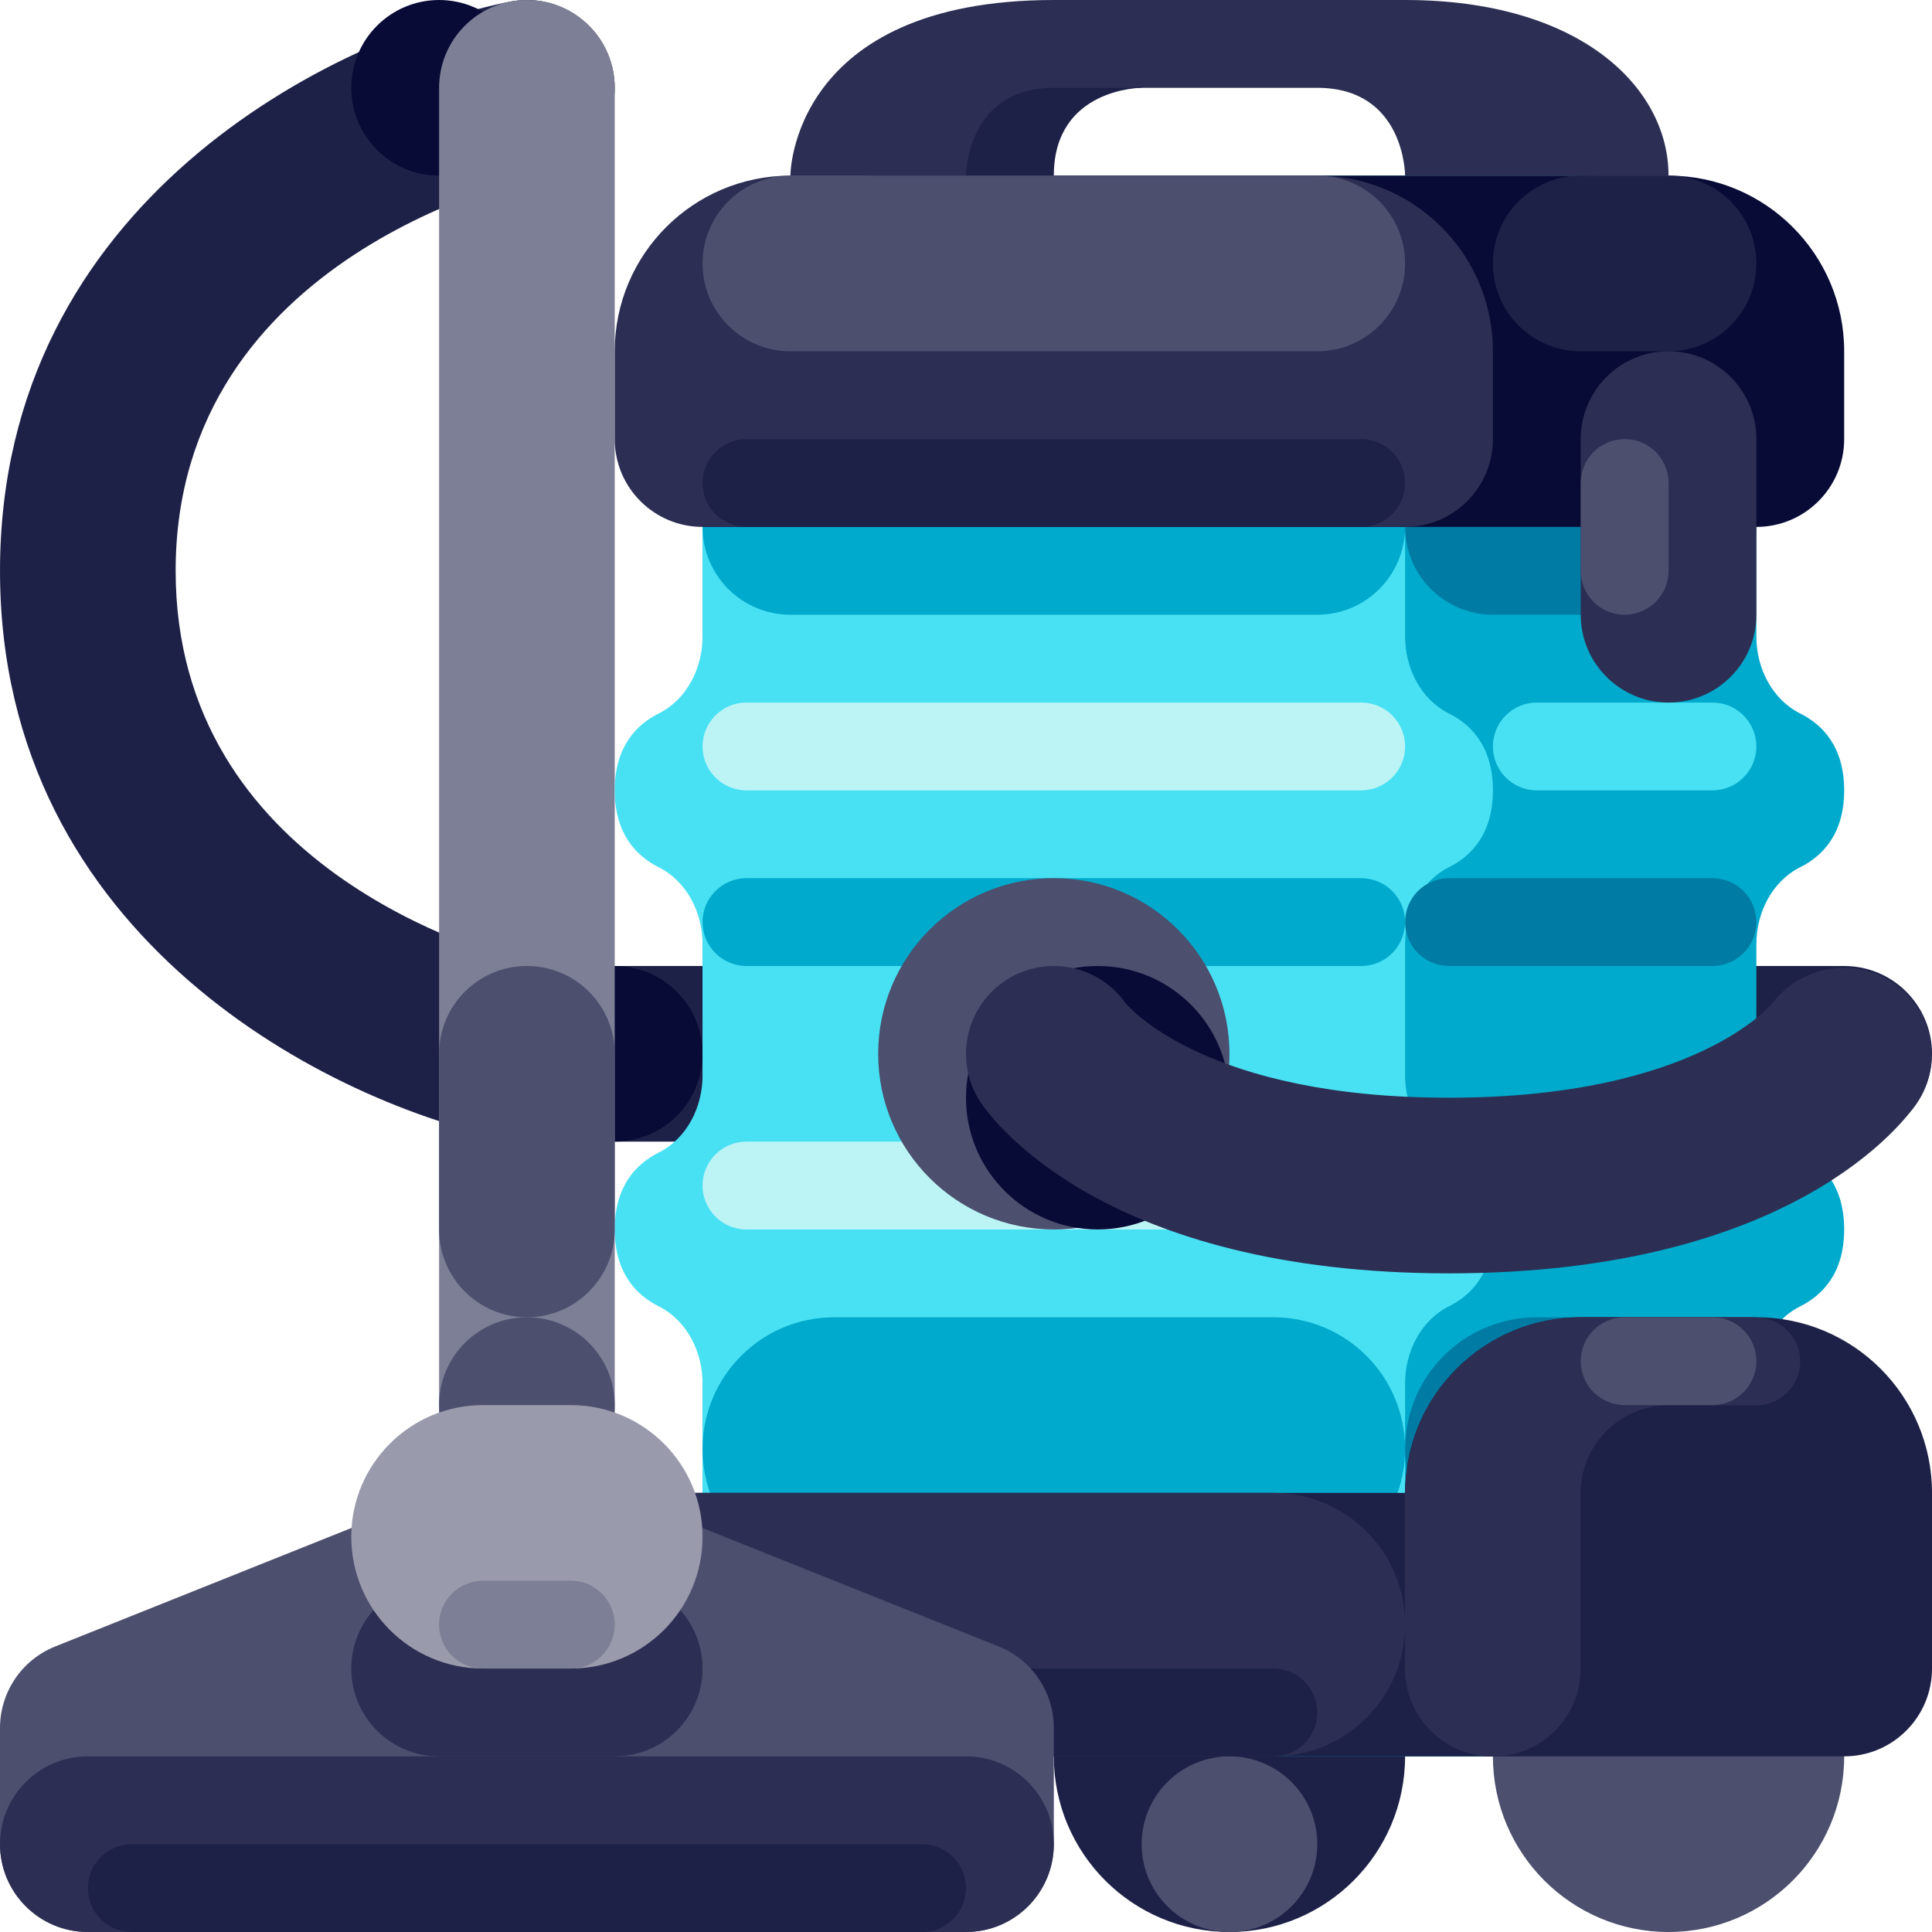 <svg height="512pt" viewBox="0 0 512 512.001" width="512pt" xmlns="http://www.w3.org/2000/svg"><path d="m488.727 302.547h-349.09c-1.535-.004-3.062-.156-4.566-.457-46.707-9.34-135.07-52.887-135.07-150.816 0-97.93 88.363-141.477 135.07-150.816 12.605-2.52 24.863 5.656 27.383 18.262 2.516 12.582-5.625 24.828-18.203 27.375-4.34.887-97.703 21.316-97.703 105.18 0 78.203 81.203 101.25 95.656 104.727h346.523c12.852 0 23.273 10.422 23.273 23.273 0 12.852-10.422 23.273-23.273 23.273zm0 0" fill="#1e2147"/><path d="m186.184 279.273c0 12.852-10.422 23.273-23.273 23.273-12.855 0-23.273-10.422-23.273-23.273 0-12.855 10.418-23.273 23.273-23.273 12.852 0 23.273 10.418 23.273 23.273zm0 0" fill="#080b36"/><path d="m139.637 23.273c0 12.852-10.418 23.273-23.273 23.273-12.852 0-23.273-10.422-23.273-23.273 0-12.852 10.422-23.273 23.273-23.273 12.855 0 23.273 10.422 23.273 23.273zm0 0" fill="#080b36"/><path d="m139.637 0c12.852 0 23.273 10.422 23.273 23.273v395.637c0 12.852-10.422 23.273-23.273 23.273-12.852 0-23.273-10.422-23.273-23.273v-395.637c0-12.852 10.422-23.273 23.273-23.273zm0 0" fill="#7c7f95"/><path d="m162.91 372.363c0 12.855-10.422 23.273-23.273 23.273-12.852 0-23.273-10.418-23.273-23.273 0-12.852 10.422-23.273 23.273-23.273 12.852 0 23.273 10.422 23.273 23.273zm0 0" fill="#4c4f6e"/><path d="m372.363 465.453c0 25.707-20.84 46.547-46.547 46.547-25.703 0-46.543-20.84-46.543-46.547 0-25.703 20.84-46.543 46.543-46.543 25.707 0 46.547 20.84 46.547 46.543zm0 0" fill="#1e2147"/><path d="m418.91 46.547c25.703 0 46.543 20.84 46.543 46.543v75.566c0 8.387 4.133 16.684 11.637 20.434 5.816 2.91 11.637 8.73 11.637 20.367s-5.82 17.453-11.637 20.363c-7.504 3.75-11.637 12.047-11.637 20.434v34.766c0 8.387 4.133 16.684 11.637 20.434 5.816 2.91 11.637 8.73 11.637 20.367 0 11.633-5.82 17.453-11.637 20.363-7.504 3.75-11.637 12.047-11.637 20.434v52.293c0 25.707-20.84 46.543-46.543 46.543h-186.184c-25.707 0-46.543-20.84-46.543-46.543v-325.82c0-25.703 20.84-46.543 46.543-46.543zm0 0" fill="#0ac"/><path d="m372.363 418.91v-52.293c0-8.387 4.133-16.684 11.637-20.434 5.816-2.91 11.637-8.73 11.637-20.363 0-11.637-5.82-17.457-11.637-20.367-7.504-3.75-11.637-12.047-11.637-20.434v-34.766c0-8.387 4.133-16.684 11.637-20.434 5.816-2.91 11.637-8.73 11.637-20.367 0-11.633-5.82-17.453-11.637-20.363-7.504-3.75-11.637-12.047-11.637-20.434v-75.566c0-25.703-20.84-46.543-46.547-46.543h-93.09c-25.707 0-46.543 20.84-46.543 46.543v75.566c0 8.387-4.133 16.684-11.637 20.434-5.82 2.91-11.637 8.73-11.637 20.367s5.816 17.453 11.637 20.363c7.504 3.75 11.637 12.047 11.637 20.434v34.766c0 8.387-4.133 16.684-11.637 20.434-5.82 2.91-11.637 8.73-11.637 20.367 0 11.633 5.816 17.453 11.637 20.363 7.504 3.75 11.637 12.047 11.637 20.434v52.293c0 25.707 20.84 46.543 46.543 46.543h93.09c25.707 0 46.547-20.836 46.547-46.543zm0 0" fill="#48e1f4"/><path d="m209.453 116.363h139.637c12.855 0 23.273 10.422 23.273 23.273 0 12.855-10.418 23.273-23.273 23.273h-139.637c-12.852 0-23.27-10.418-23.27-23.273 0-12.852 10.418-23.273 23.27-23.273zm0 0" fill="#0ac"/><path d="m395.637 116.363h46.543c12.855 0 23.273 10.422 23.273 23.273 0 12.855-10.418 23.273-23.273 23.273h-46.543c-12.855 0-23.273-10.418-23.273-23.273 0-12.852 10.418-23.273 23.273-23.273zm0 0" fill="#007ca4"/><path d="m197.82 232.727h162.906c6.426 0 11.637 5.211 11.637 11.637s-5.211 11.637-11.637 11.637h-162.906c-6.43 0-11.637-5.211-11.637-11.637s5.207-11.637 11.637-11.637zm0 0" fill="#0ac"/><path d="m407.273 186.184h46.543c6.426 0 11.637 5.207 11.637 11.637 0 6.426-5.211 11.633-11.637 11.633h-46.543c-6.426 0-11.637-5.207-11.637-11.633 0-6.43 5.211-11.637 11.637-11.637zm0 0" fill="#48e1f4"/><path d="m197.82 186.184h162.906c6.426 0 11.637 5.207 11.637 11.637 0 6.426-5.211 11.633-11.637 11.633h-162.906c-6.43 0-11.637-5.207-11.637-11.633 0-6.43 5.207-11.637 11.637-11.637zm0 0" fill="#bcf4f5"/><path d="m407.273 302.547h46.543c6.426 0 11.637 5.207 11.637 11.637 0 6.426-5.211 11.637-11.637 11.637h-46.543c-6.426 0-11.637-5.211-11.637-11.637 0-6.43 5.211-11.637 11.637-11.637zm0 0" fill="#48e1f4"/><path d="m197.82 302.547h162.906c6.426 0 11.637 5.207 11.637 11.637 0 6.426-5.211 11.637-11.637 11.637h-162.906c-6.43 0-11.637-5.211-11.637-11.637 0-6.43 5.207-11.637 11.637-11.637zm0 0" fill="#bcf4f5"/><path d="m384 232.727h69.816c6.426 0 11.637 5.211 11.637 11.637s-5.211 11.637-11.637 11.637h-69.816c-6.426 0-11.637-5.211-11.637-11.637s5.211-11.637 11.637-11.637zm0 0" fill="#007ca4"/><path d="m221.09 349.09h116.363c19.281 0 34.91 15.629 34.91 34.91s-15.629 34.91-34.91 34.91h-116.363c-19.277 0-34.906-15.629-34.906-34.91s15.629-34.91 34.906-34.91zm0 0" fill="#0ac"/><path d="m407.273 349.09h23.273c19.277 0 34.906 15.629 34.906 34.91s-15.629 34.91-34.906 34.91h-23.273c-19.281 0-34.91-15.629-34.91-34.91 0-19.277 15.629-34.91 34.91-34.91zm0 0" fill="#007ca4"/><path d="m442.18 46.547h-209.453c-25.707 0-46.543 20.84-46.543 46.543v46.547h279.27c12.855 0 23.273-10.418 23.273-23.273v-23.273c0-25.703-20.84-46.543-46.547-46.543zm0 0" fill="#080b36"/><path d="m349.09 46.547h-139.637c-25.703 0-46.543 20.84-46.543 46.543v23.273c0 12.855 10.418 23.273 23.273 23.273h186.18c12.852 0 23.273-10.418 23.273-23.273v-23.273c0-25.703-20.84-46.543-46.547-46.543zm0 0" fill="#2c2f53"/><path d="m197.82 116.363h162.906c6.426 0 11.637 5.211 11.637 11.637s-5.211 11.637-11.637 11.637h-162.906c-6.43 0-11.637-5.211-11.637-11.637s5.207-11.637 11.637-11.637zm0 0" fill="#1e2147"/><path d="m442.18 93.09c12.855 0 23.273 10.422 23.273 23.273v46.547c0 12.852-10.418 23.273-23.273 23.273-12.852 0-23.27-10.422-23.27-23.273v-46.547c0-12.852 10.418-23.273 23.27-23.273zm0 0" fill="#2c2f53"/><path d="m174.547 395.637h302.543c19.281 0 34.91 15.629 34.91 34.91 0 19.277-15.629 34.906-34.91 34.906h-302.543c-19.281 0-34.91-15.629-34.91-34.906 0-19.281 15.629-34.91 34.91-34.91zm0 0" fill="#1e2147"/><path d="m174.547 395.637h162.906c19.281 0 34.91 15.629 34.91 34.91 0 19.277-15.629 34.906-34.91 34.906h-162.906c-19.281 0-34.91-15.629-34.91-34.906 0-19.281 15.629-34.91 34.91-34.91zm0 0" fill="#2c2f53"/><path d="m488.727 465.453c0 25.707-20.84 46.547-46.547 46.547-25.703 0-46.543-20.84-46.543-46.547 0-25.703 20.84-46.543 46.543-46.543 25.707 0 46.547 20.84 46.547 46.543zm0 0" fill="#4c4f6e"/><path d="m488.727 465.453h-93.09c-12.855 0-23.273-10.418-23.273-23.27v-46.547c0-25.707 20.84-46.547 46.547-46.547h46.543c25.707 0 46.547 20.84 46.547 46.547v46.547c0 12.852-10.422 23.27-23.273 23.27zm0 0" fill="#1e2147"/><path d="m279.273 46.547c0-23.273 23.273-23.273 23.273-23.273v-23.273h-23.273l-23.273 23.273v23.273zm0 0" fill="#1e2147"/><path d="m209.453 488.727c0 12.855-10.418 23.273-23.27 23.273-12.855 0-23.273-10.418-23.273-23.273 0-12.852 10.418-23.273 23.273-23.273 12.852 0 23.27 10.422 23.27 23.273zm0 0" fill="#4c4f6e"/><path d="m349.09 488.727c0 12.855-10.418 23.273-23.273 23.273-12.852 0-23.27-10.418-23.27-23.273 0-12.852 10.418-23.273 23.27-23.273 12.855 0 23.273 10.422 23.273 23.273zm0 0" fill="#4c4f6e"/><path d="m372.363 46.547s0-23.273-23.273-23.273h-69.816c-23.273 0-23.273 23.273-23.273 23.273h-46.547s0-46.547 69.82-46.547h93.09c46.547 0 69.816 23.273 69.816 46.547zm0 0" fill="#2c2f53"/><path d="m325.816 279.273c0 25.707-20.836 46.547-46.543 46.547-25.707 0-46.547-20.84-46.547-46.547 0-25.707 20.84-46.547 46.547-46.547 25.707 0 46.543 20.84 46.543 46.547zm0 0" fill="#4c4f6e"/><path d="m325.816 290.91c0 19.281-15.629 34.91-34.906 34.91-19.281 0-34.91-15.629-34.91-34.91s15.629-34.91 34.91-34.91c19.277 0 34.906 15.629 34.906 34.91zm0 0" fill="#080b36"/><path d="m174.547 442.184h162.906c6.426 0 11.637 5.207 11.637 11.633 0 6.43-5.211 11.637-11.637 11.637h-162.906c-6.43 0-11.637-5.207-11.637-11.637 0-6.426 5.207-11.633 11.637-11.633zm0 0" fill="#1e2147"/><path d="m384 337.453c-91.273 0-121-40.633-124.09-45.27-7.129-10.695-4.238-25.148 6.457-32.277 10.473-6.98 24.594-4.371 31.883 5.891 1.137 1.387 21.773 25.113 85.75 25.113 65.59 0 85.613-24.934 85.797-25.184 7.68-9.906 22.113-12.293 32.246-5.02 10.234 7.105 12.918 21.082 6.047 31.477-3.09 4.637-32.816 45.27-124.09 45.27zm0 0" fill="#2c2f53"/><path d="m116.363 395.637-101.734 40.695c-8.836 3.531-14.629 12.09-14.629 21.605v30.789c0 12.855 10.422 23.273 23.273 23.273h232.727c12.852 0 23.273-10.418 23.273-23.273v-30.789c0-9.516-5.793-18.074-14.629-21.605l-101.734-40.695zm0 0" fill="#4c4f6e"/><path d="m116.363 418.91h46.547c12.852 0 23.273 10.418 23.273 23.273 0 12.852-10.422 23.27-23.273 23.27h-46.547c-12.852 0-23.273-10.418-23.273-23.27 0-12.855 10.422-23.273 23.273-23.273zm0 0" fill="#2c2f53"/><path d="m128 372.363h23.273c19.277 0 34.91 15.629 34.91 34.91 0 19.277-15.629 34.91-34.91 34.91h-23.273c-19.277 0-34.91-15.629-34.91-34.91s15.629-34.91 34.91-34.91zm0 0" fill="#999aac"/><path d="m139.637 256c12.852 0 23.273 10.422 23.273 23.273v46.547c0 12.852-10.422 23.27-23.273 23.27-12.852 0-23.273-10.418-23.273-23.27v-46.547c0-12.852 10.422-23.273 23.273-23.273zm0 0" fill="#4c4f6e"/><path d="m23.273 465.453h232.727c12.852 0 23.273 10.422 23.273 23.273 0 12.855-10.422 23.273-23.273 23.273h-232.727c-12.852 0-23.273-10.418-23.273-23.273 0-12.852 10.422-23.273 23.273-23.273zm0 0" fill="#2c2f53"/><path d="m34.91 488.727h209.453c6.426 0 11.637 5.211 11.637 11.637s-5.211 11.637-11.637 11.637h-209.453c-6.426 0-11.637-5.211-11.637-11.637s5.211-11.637 11.637-11.637zm0 0" fill="#1e2147"/><path d="m418.91 46.547h23.27c12.855 0 23.273 10.418 23.273 23.273 0 12.852-10.418 23.273-23.273 23.273h-23.27c-12.855 0-23.273-10.422-23.273-23.273 0-12.855 10.418-23.273 23.273-23.273zm0 0" fill="#1e2147"/><path d="m209.453 46.547h139.637c12.855 0 23.273 10.418 23.273 23.273 0 12.852-10.418 23.273-23.273 23.273h-139.637c-12.852 0-23.27-10.422-23.27-23.273 0-12.855 10.418-23.273 23.27-23.273zm0 0" fill="#4c4f6e"/><path d="m465.453 349.09h-46.773c-.023 0-.043 0-.066.004h-.16c-.023 0-.043 0-.07 0h-.066c-.008 0-.016.004-.023 0h-.066c-.023.004-.047.004-.07.004h-.004c-.02 0-.043 0-.062 0h-.094c-.016 0-.035.004-.055.004h-.012c-.023 0-.043 0-.066 0h-.023c-.016.004-.031.004-.047.004h-.023c-.012 0-.031 0-.043 0h-.027c-.02 0-.039 0-.062.004h-.02c-.016 0-.031 0-.051 0h-.02c-.016 0-.035 0-.051.004h-.02c-.023 0-.043 0-.066 0h-.012c-.02 0-.039.004-.059.004h-.02c-.016 0-.031 0-.047 0h-.023c-.02.004-.039.004-.059.004h-.008c-.027.004-.047.004-.07.004h-.02l-.047.004h-.023c-.016 0-.035 0-.051 0h-.02c-.02.004-.043.004-.062.004h-.02c-.016 0-.035.004-.051.004h-.07l-.02.004c-.023 0-.043 0-.062 0l-.02.004c-.016 0-.035 0-.055.004h-.066l-.023.004c-.016 0-.035 0-.055 0h-.012l-.066.004-.02.004h-.07c-.02.004-.035.004-.051.004l-.02.004-.066.004h-.012c-.02 0-.035 0-.055 0l-.023.004-.047.004h-.02l-.066.004h-.016c-.016 0-.035.004-.055.004h-.02c-.016.004-.031.004-.047.004l-.023.004-.133.008h-.02c-.016 0-.031.004-.051.004h-.02l-.051.004-.016.004-.07.004h-.016l-.051.004h-.023l-.051.004-.016.004-.066.004h-.008l-.059.004-.023.004-.047.004h-.02c-.02.004-.043.004-.062.004h-.004c-.023.004-.043.008-.066.008l-.023.004c-.016 0-.027 0-.043 0l-.023.004-.047.004h-.023c-.02.004-.039.008-.062.008h-.023l-.043.004-.023.004-.047.004h-.02c-.023.004-.043.004-.066.008l-.016.004-.051.004h-.023l-.047.004-.02.004-.055.004-.027.004-.047.004c-.012 0-.02.004-.031.004l-.035.004c-.012 0-.023 0-.031 0l-.039.004-.027.004c-.02.004-.039.004-.059.008-.012 0-.02 0-.027.004l-.039.004c-.012 0-.02 0-.031 0l-.039.004c-.008 0-.016.004-.023.004-.023.004-.043.004-.062.008h-.023c-.016.004-.031.008-.043.008h-.027l-.039.008c-.008 0-.02 0-.027 0-.02.004-.039.004-.059.008h-.008c-.02.004-.043.004-.062.008l-.023.004-.043.004-.023.004c-.016 0-.031.004-.051.004l-.016.004-.066.008h-.016l-.051.016-.023.004c-.012.004-.027.004-.043.004-.008.004-.016.004-.023.004l-.062.008-.02.004c-.016 0-.031 0-.047.004-.008 0-.016.004-.023.004l-.043.004-.023.004-.059.008-.016.004-.055.004c-.008.004-.016.004-.023.004-.016.004-.031.004-.043.004l-.023.004c-.016.004-.035.008-.055.008l-.012.004-.062.008h-.023c-.016.004-.027.008-.043.008l-.027.004-.043.004c-.004.004-.012.004-.02.004-.02.004-.043.008-.062.012h-.023c-.016.004-.027.008-.043.008l-.023.004c-.016.004-.027.004-.043.004l-.023.004c-.02.004-.035.004-.051.008-.012 0-.023.004-.035.008-.016 0-.027 0-.043.004l-.027.004-.039.004-.023.004c-.016.004-.027.008-.043.008l-.023.004c-.02.004-.043.004-.062.012h-.02c-.016.004-.031.004-.047.008l-.02.004-.051.008-.016.004c-.023 0-.043.004-.066.008l-.02.004c-.012 0-.031.004-.043.008l-.027.004c-.012 0-.023.004-.039.004-.008.004-.02.004-.027.008l-.059.008h-.02l-.047.012-.027.004-.039.004-.023.004c-.016.004-.031.004-.047.008l-.023.004c-.02.004-.039.008-.055.012l-.027.004c-.016 0-.023.004-.039.004-.008.004-.02.008-.027.008l-.039.008-.027.004c-.02 0-.039.004-.059.008l-.023.004c-.016.004-.027.008-.043.008-.008 0-.016.004-.027.004-.012.004-.02.004-.031.008l-.035.004c-.012.004-.023.004-.035.008-.016 0-.031.004-.047.008l-.039.008c-.008 0-.02.004-.027.004l-.039.008-.027.004c-.012.004-.023.004-.035.008l-.086.016-.031.004-.031.008-.035.004c-.008.004-.02.004-.031.008l-.031.004-.055.012-.035.008c-.012 0-.02.004-.027.004l-.035.008-.031.004c-.012.004-.023.004-.031.008-.02.004-.039.008-.059.012l-.027.004c-.012.004-.023.004-.035.008l-.035.004c-.008.004-.02.008-.027.008-.012.004-.023.004-.035.008l-.027.004-.066.012-.023.008c-.012 0-.027.004-.039.008l-.02.004-.043.008-.016.004c-.047.008-.09.02-.137.027l-.023.004-.039.008-.023.004-.039.008-.027.008-.059.012-.027.008-.039.008c-.008 0-.016 0-.023.004-.012.004-.023.004-.035.008l-.031.004c-.02.008-.039.012-.062.016l-.023.004c-.012.004-.023.008-.035.008l-.027.008c-.012 0-.023.004-.035.008l-.031.004-.043.012c-.012.004-.027.004-.043.008l-.031.008c-.012.004-.023.004-.035.008l-.027.004-.035.012c-.008 0-.02.004-.031.004l-.023.004c-.023.008-.043.012-.066.02l-.027.004-.035.008-.027.008c-.012.004-.023.004-.035.008l-.027.004-.059.016-.031.008c-.012 0-.02.004-.031.008l-.031.004-.031.008c-.012.004-.02.004-.031.008l-.039.008c-.02.004-.031.008-.047.012l-.035.008c-.012.004-.02.008-.031.008l-.031.008-.027.008-.035.008-.027.008c-.02.004-.039.008-.059.012l-.031.008c-.012.004-.023.008-.035.008-.008.004-.02.008-.027.008l-.031.008-.027.008c-.023.004-.043.012-.062.016l-.027.008-.035.008c-.008 0-.016.004-.023.004-.012.004-.027.008-.039.012l-.02.004c-.031.008-.059.016-.09.023h-.004c-.012.004-.027.008-.039.012l-.02.004c-.016.004-.027.008-.039.012l-.02.004c-.047.012-.094.023-.141.035l-.012.004c-.016.004-.027.008-.043.012l-.02.008c-.012 0-.027.004-.039.008l-.012.004c-.027.008-.055.016-.086.023l-.012.004c-.016 0-.031.008-.043.012l-.02.004c-.012.004-.027.008-.043.012l-.012.004-.094.023h-.004c-.012.004-.023.008-.039.012l-.02.008-.039.008-.02.008-.039.012h-.008c-.031.008-.059.016-.086.023l-.02.008c-.012.004-.027.004-.039.008l-.016.008-.043.012h-.004c-.035.008-.066.02-.098.027l-.008.004-.043.012-.016.004-.043.012-.016.004c-.043.016-.09.027-.137.039l-.016.008-.043.012-.016.004c-.043.016-.094.027-.137.039l-.016.004-.039.012-.02.008-.043.012c-.031.012-.062.02-.094.027l-.012.004c-.016.004-.027.012-.043.016l-.016.004-.043.012h-.004c-.047.016-.098.031-.145.047l-.016.004-.047.016h-.004c-.047.016-.098.031-.148.047l-.008.004-.047.016h-.008c-.047.016-.094.031-.141.043l-.016.008-.043.012-.016.004c-.016.008-.027.008-.043.016h-.004c-.051.016-.098.031-.148.051h-.008c-.016.004-.031.012-.043.016l-.012.004c-.047.016-.098.031-.145.047l-.008.004c-.016.004-.031.008-.043.016l-.012.004c-.055.016-.102.031-.152.047l-.047.02h-.008l-.199.07h-.008c-.066.023-.133.047-.199.07l-.008.004c-.016.004-.031.008-.047.016h-.008c-.066.023-.133.047-.199.07v.004c-.07.023-.137.047-.203.07l-.008.004-.047.016h-.004c-.137.051-.27.098-.406.152h-.004c-.066.023-.133.051-.199.074h-.004l-.199.078h-.004c-9.434 3.625-17.438 10.211-22.809 18.773-.039.062-.074.117-.113.18l-.004.008c-.035.059-.074.117-.109.176l-.004.004c-.035.059-.074.121-.109.18v.004c-.012.016-.02.027-.027.043v.004c-.031.043-.055.09-.082.133l-.004.004c-.008.016-.016.027-.023.043l-.004.008c-.008.016-.02.027-.023.039l-.008.004c-.016.031-.031.059-.047.086l-.004.004-.023.039-.008.012-.027.055c-.023.039-.047.078-.07.117l-.012.016-.02.035-.012.02c-.023.039-.043.078-.066.113l-.012.016c-.004.012-.012.023-.016.035-.004.008-.012.016-.016.023l-.016.031-.016.02c-.012.02-.023.039-.031.059l-.012.02c-.008.008-.016.02-.02.031l-.012.023-.02.031-.012.023-.035.059-.012.016c-.004.012-.012.023-.016.035l-.016.02c-.004.012-.012.023-.016.031l-.016.023-.016.031c-.004.008-.008.016-.016.023l-.027.055c-.004.012-.008.016-.016.023-.004.012-.012.023-.016.031l-.012.02-.02.035-.008.016c-.012.02-.023.043-.035.062l-.012.023-.02.031-.012.02c-.004.012-.012.023-.02.035l-.012.02c-.008.02-.02.035-.027.055-.008.008-.012.02-.016.027-.004.008-.012.02-.016.027l-.016.023-.027.055c-.02.039-.043.074-.062.113l-.008.02-.02.035-.012.02-.02.035-.012.023c-.012.016-.02.031-.027.047-.004.012-.008.02-.016.031-.004.008-.008.02-.016.027l-.016.027-.012.027-.02.031-.016.035-.023.039-.012.027-.031.055-.027.055-.031.055-.004.016c-.008.016-.016.027-.023.039l-.012.023-.02.035-.012.02c-.008.02-.016.039-.027.059l-.027.055-.012.02c-.004.012-.016.027-.02.039l-.012.016-.023.055-.004.004c-.008.02-.02.039-.027.059l-.008.016c-.008.016-.016.027-.023.043l-.008.016c-.008.016-.02.035-.023.051l-.004.008-.031.059-.004.012-.027.043-.004.016c-.008.016-.02.035-.027.051l-.035.07-.027.059-.008.012-.02.047-.008.012-.059.121-.004.008c-.008.016-.02.035-.023.051l-.008.012c-.02.043-.039.078-.059.121l-.004.008c-.008.016-.016.031-.023.051l-.008.012c-.008.016-.016.035-.023.051l-.004.008-.059.125-.004.004c-.008.02-.016.039-.027.059v.004c-.02.043-.039.086-.059.125h-.004c-.008.02-.016.043-.027.062v.004c-.031.062-.059.125-.09.191-.031.066-.059.125-.09.191v.004l-.113.25-.004.004c-.34.754-.648 1.527-.965 2.293-1.98 5.406-3.043 11.105-3.145 16.863v46.543c-.008 12.852 10.41 23.277 23.262 23.281 12.852.004 23.277-10.41 23.281-23.262 0-.008 0-.012 0-.02v-46.523c0-12.852 10.422-23.273 23.273-23.273h23.273c6.426 0 11.637-5.211 11.637-11.637-.012-6.426-5.223-11.637-11.648-11.637zm0 0" fill="#2c2f53"/><path d="m430.547 349.09h23.27c6.43 0 11.637 5.211 11.637 11.637 0 6.426-5.207 11.637-11.637 11.637h-23.27c-6.43 0-11.637-5.211-11.637-11.637 0-6.426 5.207-11.637 11.637-11.637zm0 0" fill="#4c4f6e"/><path d="m430.547 116.363c6.426 0 11.633 5.211 11.633 11.637v23.273c0 6.426-5.207 11.637-11.633 11.637-6.43 0-11.637-5.211-11.637-11.637v-23.273c0-6.426 5.207-11.637 11.637-11.637zm0 0" fill="#4c4f6e"/><path d="m128 418.91h23.273c6.426 0 11.637 5.207 11.637 11.637 0 6.426-5.211 11.637-11.637 11.637h-23.273c-6.426 0-11.637-5.211-11.637-11.637 0-6.43 5.211-11.637 11.637-11.637zm0 0" fill="#7c7f95"/></svg>